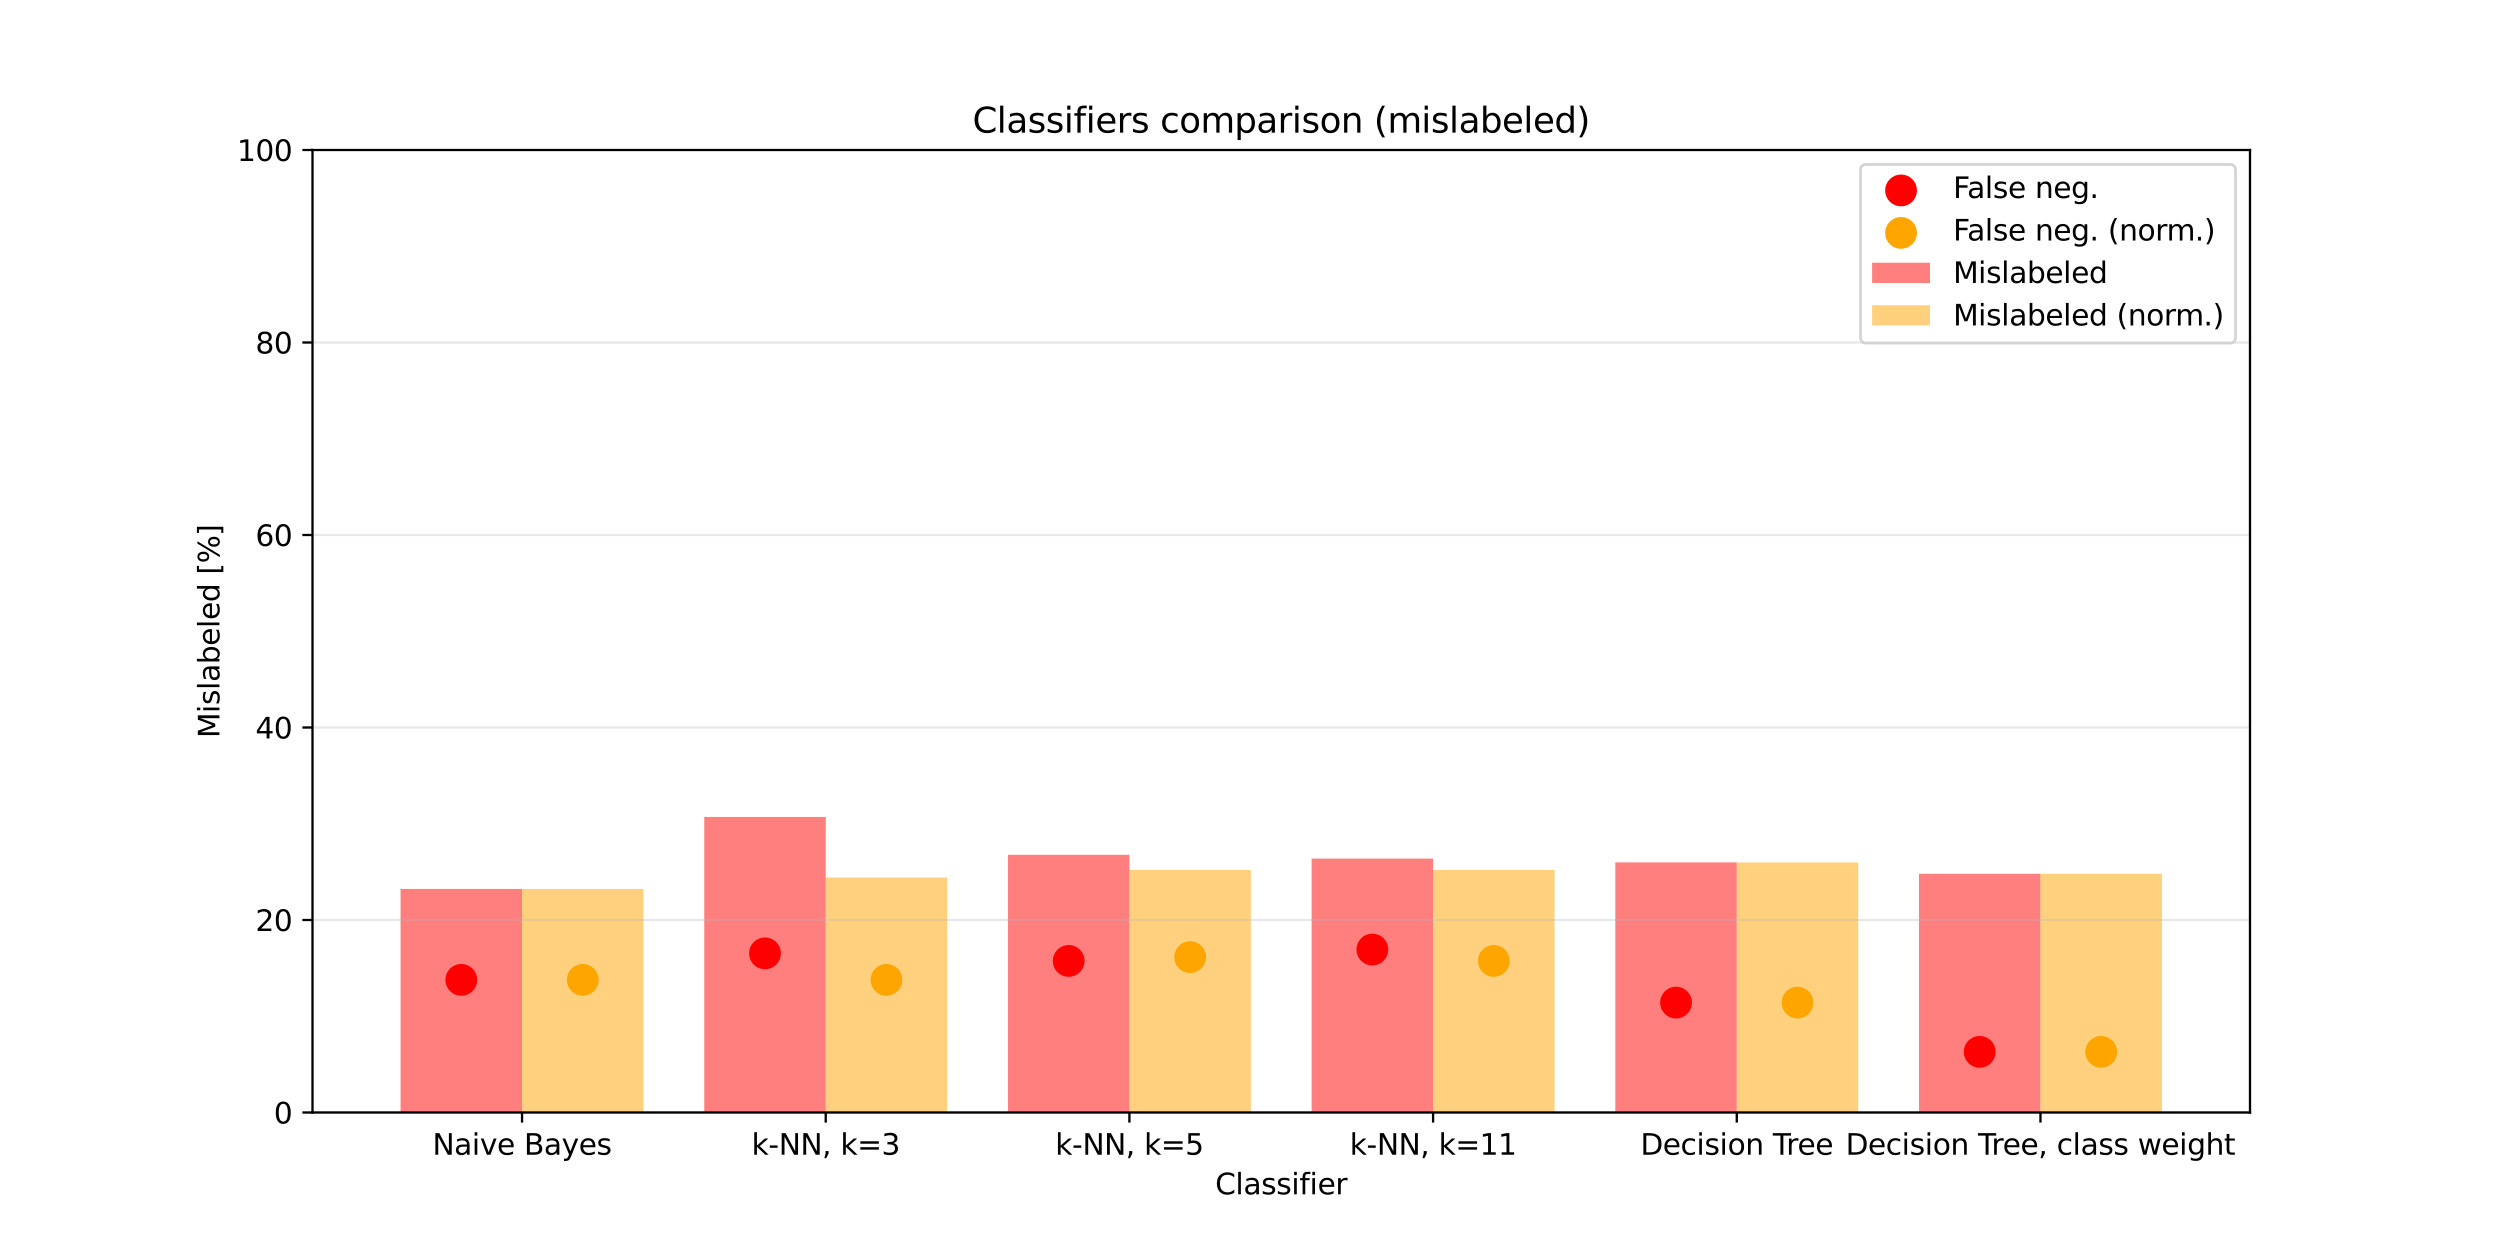 <?xml version="1.0" encoding="utf-8" standalone="no"?>
<!DOCTYPE svg PUBLIC "-//W3C//DTD SVG 1.1//EN"
  "http://www.w3.org/Graphics/SVG/1.1/DTD/svg11.dtd">
<svg xmlns:xlink="http://www.w3.org/1999/xlink" width="864pt" height="432pt" viewBox="0 0 864 432" xmlns="http://www.w3.org/2000/svg" version="1.1">
 <defs>
  <style type="text/css">*{stroke-linejoin: round; stroke-linecap: butt}</style>
 </defs>
 <g id="figure_1">
  <g id="patch_1">
   <path d="M 0 432 
L 864 432 
L 864 0 
L 0 0 
z
" style="fill: #ffffff"/>
  </g>
  <g id="axes_1">
   <g id="patch_2">
    <path d="M 108 384.48 
L 777.6 384.48 
L 777.6 51.84 
L 108 51.84 
z
" style="fill: #ffffff"/>
   </g>
   <g id="patch_3">
    <path d="M 138.436 384.48 
L 180.418 384.48 
L 180.418 307.213 
L 138.436 307.213 
z
" clip-path="url(#p13a2ad0905)" style="fill: #ff0000; opacity: 0.5"/>
   </g>
   <g id="patch_4">
    <path d="M 243.389 384.48 
L 285.371 384.48 
L 285.371 282.331 
L 243.389 282.331 
z
" clip-path="url(#p13a2ad0905)" style="fill: #ff0000; opacity: 0.5"/>
   </g>
   <g id="patch_5">
    <path d="M 348.342 384.48 
L 390.324 384.48 
L 390.324 295.427 
L 348.342 295.427 
z
" clip-path="url(#p13a2ad0905)" style="fill: #ff0000; opacity: 0.5"/>
   </g>
   <g id="patch_6">
    <path d="M 453.295 384.48 
L 495.276 384.48 
L 495.276 296.736 
L 453.295 296.736 
z
" clip-path="url(#p13a2ad0905)" style="fill: #ff0000; opacity: 0.5"/>
   </g>
   <g id="patch_7">
    <path d="M 558.248 384.48 
L 600.229 384.48 
L 600.229 298.046 
L 558.248 298.046 
z
" clip-path="url(#p13a2ad0905)" style="fill: #ff0000; opacity: 0.5"/>
   </g>
   <g id="patch_8">
    <path d="M 663.201 384.48 
L 705.182 384.48 
L 705.182 301.975 
L 663.201 301.975 
z
" clip-path="url(#p13a2ad0905)" style="fill: #ff0000; opacity: 0.5"/>
   </g>
   <g id="patch_9">
    <path d="M 180.418 384.48 
L 222.399 384.48 
L 222.399 307.213 
L 180.418 307.213 
z
" clip-path="url(#p13a2ad0905)" style="fill: #ffa500; opacity: 0.5"/>
   </g>
   <g id="patch_10">
    <path d="M 285.371 384.48 
L 327.352 384.48 
L 327.352 303.284 
L 285.371 303.284 
z
" clip-path="url(#p13a2ad0905)" style="fill: #ffa500; opacity: 0.5"/>
   </g>
   <g id="patch_11">
    <path d="M 390.324 384.48 
L 432.305 384.48 
L 432.305 300.665 
L 390.324 300.665 
z
" clip-path="url(#p13a2ad0905)" style="fill: #ffa500; opacity: 0.5"/>
   </g>
   <g id="patch_12">
    <path d="M 495.276 384.48 
L 537.258 384.48 
L 537.258 300.665 
L 495.276 300.665 
z
" clip-path="url(#p13a2ad0905)" style="fill: #ffa500; opacity: 0.5"/>
   </g>
   <g id="patch_13">
    <path d="M 600.229 384.48 
L 642.211 384.48 
L 642.211 298.046 
L 600.229 298.046 
z
" clip-path="url(#p13a2ad0905)" style="fill: #ffa500; opacity: 0.5"/>
   </g>
   <g id="patch_14">
    <path d="M 705.182 384.48 
L 747.164 384.48 
L 747.164 301.975 
L 705.182 301.975 
z
" clip-path="url(#p13a2ad0905)" style="fill: #ffa500; opacity: 0.5"/>
   </g>
   <g id="PathCollection_1">
    <path d="M 159.427 343.644 
C 160.753 343.644 162.025 343.117 162.962 342.179 
C 163.9 341.242 164.427 339.97 164.427 338.644 
C 164.427 337.318 163.9 336.046 162.962 335.108 
C 162.025 334.171 160.753 333.644 159.427 333.644 
C 158.101 333.644 156.829 334.171 155.891 335.108 
C 154.954 336.046 154.427 337.318 154.427 338.644 
C 154.427 339.97 154.954 341.242 155.891 342.179 
C 156.829 343.117 158.101 343.644 159.427 343.644 
z
" clip-path="url(#p13a2ad0905)" style="fill: #ff0000; stroke: #ff0000"/>
    <path d="M 264.38 334.477 
C 265.706 334.477 266.978 333.95 267.915 333.012 
C 268.853 332.074 269.38 330.803 269.38 329.477 
C 269.38 328.151 268.853 326.879 267.915 325.941 
C 266.978 325.003 265.706 324.477 264.38 324.477 
C 263.054 324.477 261.782 325.003 260.844 325.941 
C 259.907 326.879 259.38 328.151 259.38 329.477 
C 259.38 330.803 259.907 332.074 260.844 333.012 
C 261.782 333.95 263.054 334.477 264.38 334.477 
z
" clip-path="url(#p13a2ad0905)" style="fill: #ff0000; stroke: #ff0000"/>
    <path d="M 369.333 337.096 
C 370.659 337.096 371.931 336.569 372.868 335.631 
C 373.806 334.694 374.333 333.422 374.333 332.096 
C 374.333 330.77 373.806 329.498 372.868 328.56 
C 371.931 327.623 370.659 327.096 369.333 327.096 
C 368.007 327.096 366.735 327.623 365.797 328.56 
C 364.86 329.498 364.333 330.77 364.333 332.096 
C 364.333 333.422 364.86 334.694 365.797 335.631 
C 366.735 336.569 368.007 337.096 369.333 337.096 
z
" clip-path="url(#p13a2ad0905)" style="fill: #ff0000; stroke: #ff0000"/>
    <path d="M 474.286 333.167 
C 475.612 333.167 476.884 332.64 477.821 331.702 
C 478.759 330.765 479.286 329.493 479.286 328.167 
C 479.286 326.841 478.759 325.569 477.821 324.631 
C 476.884 323.694 475.612 323.167 474.286 323.167 
C 472.96 323.167 471.688 323.694 470.75 324.631 
C 469.813 325.569 469.286 326.841 469.286 328.167 
C 469.286 329.493 469.813 330.765 470.75 331.702 
C 471.688 332.64 472.96 333.167 474.286 333.167 
z
" clip-path="url(#p13a2ad0905)" style="fill: #ff0000; stroke: #ff0000"/>
    <path d="M 579.239 351.501 
C 580.565 351.501 581.837 350.975 582.774 350.037 
C 583.712 349.099 584.239 347.827 584.239 346.501 
C 584.239 345.175 583.712 343.904 582.774 342.966 
C 581.837 342.028 580.565 341.501 579.239 341.501 
C 577.913 341.501 576.641 342.028 575.703 342.966 
C 574.766 343.904 574.239 345.175 574.239 346.501 
C 574.239 347.827 574.766 349.099 575.703 350.037 
C 576.641 350.975 577.913 351.501 579.239 351.501 
z
" clip-path="url(#p13a2ad0905)" style="fill: #ff0000; stroke: #ff0000"/>
    <path d="M 684.192 368.526 
C 685.518 368.526 686.79 367.999 687.727 367.062 
C 688.665 366.124 689.192 364.852 689.192 363.526 
C 689.192 362.2 688.665 360.928 687.727 359.991 
C 686.79 359.053 685.518 358.526 684.192 358.526 
C 682.866 358.526 681.594 359.053 680.656 359.991 
C 679.719 360.928 679.192 362.2 679.192 363.526 
C 679.192 364.852 679.719 366.124 680.656 367.062 
C 681.594 367.999 682.866 368.526 684.192 368.526 
z
" clip-path="url(#p13a2ad0905)" style="fill: #ff0000; stroke: #ff0000"/>
   </g>
   <g id="PathCollection_2">
    <path d="M 201.408 343.644 
C 202.734 343.644 204.006 343.117 204.944 342.179 
C 205.881 341.242 206.408 339.97 206.408 338.644 
C 206.408 337.318 205.881 336.046 204.944 335.108 
C 204.006 334.171 202.734 333.644 201.408 333.644 
C 200.082 333.644 198.81 334.171 197.873 335.108 
C 196.935 336.046 196.408 337.318 196.408 338.644 
C 196.408 339.97 196.935 341.242 197.873 342.179 
C 198.81 343.117 200.082 343.644 201.408 343.644 
z
" clip-path="url(#p13a2ad0905)" style="fill: #ffa500; stroke: #ffa500"/>
    <path d="M 306.361 343.644 
C 307.687 343.644 308.959 343.117 309.897 342.179 
C 310.834 341.242 311.361 339.97 311.361 338.644 
C 311.361 337.318 310.834 336.046 309.897 335.108 
C 308.959 334.171 307.687 333.644 306.361 333.644 
C 305.035 333.644 303.763 334.171 302.826 335.108 
C 301.888 336.046 301.361 337.318 301.361 338.644 
C 301.361 339.97 301.888 341.242 302.826 342.179 
C 303.763 343.117 305.035 343.644 306.361 343.644 
z
" clip-path="url(#p13a2ad0905)" style="fill: #ffa500; stroke: #ffa500"/>
    <path d="M 411.314 335.786 
C 412.64 335.786 413.912 335.259 414.85 334.322 
C 415.787 333.384 416.314 332.112 416.314 330.786 
C 416.314 329.46 415.787 328.188 414.85 327.251 
C 413.912 326.313 412.64 325.786 411.314 325.786 
C 409.988 325.786 408.716 326.313 407.779 327.251 
C 406.841 328.188 406.314 329.46 406.314 330.786 
C 406.314 332.112 406.841 333.384 407.779 334.322 
C 408.716 335.259 409.988 335.786 411.314 335.786 
z
" clip-path="url(#p13a2ad0905)" style="fill: #ffa500; stroke: #ffa500"/>
    <path d="M 516.267 337.096 
C 517.593 337.096 518.865 336.569 519.803 335.631 
C 520.74 334.694 521.267 333.422 521.267 332.096 
C 521.267 330.77 520.74 329.498 519.803 328.56 
C 518.865 327.623 517.593 327.096 516.267 327.096 
C 514.941 327.096 513.669 327.623 512.732 328.56 
C 511.794 329.498 511.267 330.77 511.267 332.096 
C 511.267 333.422 511.794 334.694 512.732 335.631 
C 513.669 336.569 514.941 337.096 516.267 337.096 
z
" clip-path="url(#p13a2ad0905)" style="fill: #ffa500; stroke: #ffa500"/>
    <path d="M 621.22 351.501 
C 622.546 351.501 623.818 350.975 624.756 350.037 
C 625.693 349.099 626.22 347.827 626.22 346.501 
C 626.22 345.175 625.693 343.904 624.756 342.966 
C 623.818 342.028 622.546 341.501 621.22 341.501 
C 619.894 341.501 618.622 342.028 617.685 342.966 
C 616.747 343.904 616.22 345.175 616.22 346.501 
C 616.22 347.827 616.747 349.099 617.685 350.037 
C 618.622 350.975 619.894 351.501 621.22 351.501 
z
" clip-path="url(#p13a2ad0905)" style="fill: #ffa500; stroke: #ffa500"/>
    <path d="M 726.173 368.526 
C 727.499 368.526 728.771 367.999 729.709 367.062 
C 730.646 366.124 731.173 364.852 731.173 363.526 
C 731.173 362.2 730.646 360.928 729.709 359.991 
C 728.771 359.053 727.499 358.526 726.173 358.526 
C 724.847 358.526 723.575 359.053 722.638 359.991 
C 721.7 360.928 721.173 362.2 721.173 363.526 
C 721.173 364.852 721.7 366.124 722.638 367.062 
C 723.575 367.999 724.847 368.526 726.173 368.526 
z
" clip-path="url(#p13a2ad0905)" style="fill: #ffa500; stroke: #ffa500"/>
   </g>
   <g id="matplotlib.axis_1">
    <g id="xtick_1">
     <g id="line2d_1">
      <defs>
       <path id="m48ce002733" d="M 0 0 
L 0 3.5 
" style="stroke: #000000; stroke-width: 0.8"/>
      </defs>
      <g>
       <use xlink:href="#m48ce002733" x="180.418" y="384.48" style="stroke: #000000; stroke-width: 0.8"/>
      </g>
     </g>
     <g id="text_1">
      <!-- Naive Bayes -->
      <g transform="translate(149.464 399.078) scale(0.1 -0.1)">
       <defs>
        <path id="DejaVuSans-4e" d="M 628 4666 
L 1478 4666 
L 3547 763 
L 3547 4666 
L 4159 4666 
L 4159 0 
L 3309 0 
L 1241 3903 
L 1241 0 
L 628 0 
L 628 4666 
z
" transform="scale(0.016)"/>
        <path id="DejaVuSans-61" d="M 2194 1759 
Q 1497 1759 1228 1600 
Q 959 1441 959 1056 
Q 959 750 1161 570 
Q 1363 391 1709 391 
Q 2188 391 2477 730 
Q 2766 1069 2766 1631 
L 2766 1759 
L 2194 1759 
z
M 3341 1997 
L 3341 0 
L 2766 0 
L 2766 531 
Q 2569 213 2275 61 
Q 1981 -91 1556 -91 
Q 1019 -91 701 211 
Q 384 513 384 1019 
Q 384 1609 779 1909 
Q 1175 2209 1959 2209 
L 2766 2209 
L 2766 2266 
Q 2766 2663 2505 2880 
Q 2244 3097 1772 3097 
Q 1472 3097 1187 3025 
Q 903 2953 641 2809 
L 641 3341 
Q 956 3463 1253 3523 
Q 1550 3584 1831 3584 
Q 2591 3584 2966 3190 
Q 3341 2797 3341 1997 
z
" transform="scale(0.016)"/>
        <path id="DejaVuSans-69" d="M 603 3500 
L 1178 3500 
L 1178 0 
L 603 0 
L 603 3500 
z
M 603 4863 
L 1178 4863 
L 1178 4134 
L 603 4134 
L 603 4863 
z
" transform="scale(0.016)"/>
        <path id="DejaVuSans-76" d="M 191 3500 
L 800 3500 
L 1894 563 
L 2988 3500 
L 3597 3500 
L 2284 0 
L 1503 0 
L 191 3500 
z
" transform="scale(0.016)"/>
        <path id="DejaVuSans-65" d="M 3597 1894 
L 3597 1613 
L 953 1613 
Q 991 1019 1311 708 
Q 1631 397 2203 397 
Q 2534 397 2845 478 
Q 3156 559 3463 722 
L 3463 178 
Q 3153 47 2828 -22 
Q 2503 -91 2169 -91 
Q 1331 -91 842 396 
Q 353 884 353 1716 
Q 353 2575 817 3079 
Q 1281 3584 2069 3584 
Q 2775 3584 3186 3129 
Q 3597 2675 3597 1894 
z
M 3022 2063 
Q 3016 2534 2758 2815 
Q 2500 3097 2075 3097 
Q 1594 3097 1305 2825 
Q 1016 2553 972 2059 
L 3022 2063 
z
" transform="scale(0.016)"/>
        <path id="DejaVuSans-20" transform="scale(0.016)"/>
        <path id="DejaVuSans-42" d="M 1259 2228 
L 1259 519 
L 2272 519 
Q 2781 519 3026 730 
Q 3272 941 3272 1375 
Q 3272 1813 3026 2020 
Q 2781 2228 2272 2228 
L 1259 2228 
z
M 1259 4147 
L 1259 2741 
L 2194 2741 
Q 2656 2741 2882 2914 
Q 3109 3088 3109 3444 
Q 3109 3797 2882 3972 
Q 2656 4147 2194 4147 
L 1259 4147 
z
M 628 4666 
L 2241 4666 
Q 2963 4666 3353 4366 
Q 3744 4066 3744 3513 
Q 3744 3084 3544 2831 
Q 3344 2578 2956 2516 
Q 3422 2416 3680 2098 
Q 3938 1781 3938 1306 
Q 3938 681 3513 340 
Q 3088 0 2303 0 
L 628 0 
L 628 4666 
z
" transform="scale(0.016)"/>
        <path id="DejaVuSans-79" d="M 2059 -325 
Q 1816 -950 1584 -1140 
Q 1353 -1331 966 -1331 
L 506 -1331 
L 506 -850 
L 844 -850 
Q 1081 -850 1212 -737 
Q 1344 -625 1503 -206 
L 1606 56 
L 191 3500 
L 800 3500 
L 1894 763 
L 2988 3500 
L 3597 3500 
L 2059 -325 
z
" transform="scale(0.016)"/>
        <path id="DejaVuSans-73" d="M 2834 3397 
L 2834 2853 
Q 2591 2978 2328 3040 
Q 2066 3103 1784 3103 
Q 1356 3103 1142 2972 
Q 928 2841 928 2578 
Q 928 2378 1081 2264 
Q 1234 2150 1697 2047 
L 1894 2003 
Q 2506 1872 2764 1633 
Q 3022 1394 3022 966 
Q 3022 478 2636 193 
Q 2250 -91 1575 -91 
Q 1294 -91 989 -36 
Q 684 19 347 128 
L 347 722 
Q 666 556 975 473 
Q 1284 391 1588 391 
Q 1994 391 2212 530 
Q 2431 669 2431 922 
Q 2431 1156 2273 1281 
Q 2116 1406 1581 1522 
L 1381 1569 
Q 847 1681 609 1914 
Q 372 2147 372 2553 
Q 372 3047 722 3315 
Q 1072 3584 1716 3584 
Q 2034 3584 2315 3537 
Q 2597 3491 2834 3397 
z
" transform="scale(0.016)"/>
       </defs>
       <use xlink:href="#DejaVuSans-4e"/>
       <use xlink:href="#DejaVuSans-61" x="74.805"/>
       <use xlink:href="#DejaVuSans-69" x="136.084"/>
       <use xlink:href="#DejaVuSans-76" x="163.867"/>
       <use xlink:href="#DejaVuSans-65" x="223.047"/>
       <use xlink:href="#DejaVuSans-20" x="284.57"/>
       <use xlink:href="#DejaVuSans-42" x="316.357"/>
       <use xlink:href="#DejaVuSans-61" x="384.961"/>
       <use xlink:href="#DejaVuSans-79" x="446.24"/>
       <use xlink:href="#DejaVuSans-65" x="505.42"/>
       <use xlink:href="#DejaVuSans-73" x="566.943"/>
      </g>
     </g>
    </g>
    <g id="xtick_2">
     <g id="line2d_2">
      <g>
       <use xlink:href="#m48ce002733" x="285.371" y="384.48" style="stroke: #000000; stroke-width: 0.8"/>
      </g>
     </g>
     <g id="text_2">
      <!-- k-NN, k=3 -->
      <g transform="translate(259.746 399.078) scale(0.1 -0.1)">
       <defs>
        <path id="DejaVuSans-6b" d="M 581 4863 
L 1159 4863 
L 1159 1991 
L 2875 3500 
L 3609 3500 
L 1753 1863 
L 3688 0 
L 2938 0 
L 1159 1709 
L 1159 0 
L 581 0 
L 581 4863 
z
" transform="scale(0.016)"/>
        <path id="DejaVuSans-2d" d="M 313 2009 
L 1997 2009 
L 1997 1497 
L 313 1497 
L 313 2009 
z
" transform="scale(0.016)"/>
        <path id="DejaVuSans-2c" d="M 750 794 
L 1409 794 
L 1409 256 
L 897 -744 
L 494 -744 
L 750 256 
L 750 794 
z
" transform="scale(0.016)"/>
        <path id="DejaVuSans-3d" d="M 678 2906 
L 4684 2906 
L 4684 2381 
L 678 2381 
L 678 2906 
z
M 678 1631 
L 4684 1631 
L 4684 1100 
L 678 1100 
L 678 1631 
z
" transform="scale(0.016)"/>
        <path id="DejaVuSans-33" d="M 2597 2516 
Q 3050 2419 3304 2112 
Q 3559 1806 3559 1356 
Q 3559 666 3084 287 
Q 2609 -91 1734 -91 
Q 1441 -91 1130 -33 
Q 819 25 488 141 
L 488 750 
Q 750 597 1062 519 
Q 1375 441 1716 441 
Q 2309 441 2620 675 
Q 2931 909 2931 1356 
Q 2931 1769 2642 2001 
Q 2353 2234 1838 2234 
L 1294 2234 
L 1294 2753 
L 1863 2753 
Q 2328 2753 2575 2939 
Q 2822 3125 2822 3475 
Q 2822 3834 2567 4026 
Q 2313 4219 1838 4219 
Q 1578 4219 1281 4162 
Q 984 4106 628 3988 
L 628 4550 
Q 988 4650 1302 4700 
Q 1616 4750 1894 4750 
Q 2613 4750 3031 4423 
Q 3450 4097 3450 3541 
Q 3450 3153 3228 2886 
Q 3006 2619 2597 2516 
z
" transform="scale(0.016)"/>
       </defs>
       <use xlink:href="#DejaVuSans-6b"/>
       <use xlink:href="#DejaVuSans-2d" x="57.91"/>
       <use xlink:href="#DejaVuSans-4e" x="93.994"/>
       <use xlink:href="#DejaVuSans-4e" x="168.799"/>
       <use xlink:href="#DejaVuSans-2c" x="243.604"/>
       <use xlink:href="#DejaVuSans-20" x="275.391"/>
       <use xlink:href="#DejaVuSans-6b" x="307.178"/>
       <use xlink:href="#DejaVuSans-3d" x="365.088"/>
       <use xlink:href="#DejaVuSans-33" x="448.877"/>
      </g>
     </g>
    </g>
    <g id="xtick_3">
     <g id="line2d_3">
      <g>
       <use xlink:href="#m48ce002733" x="390.324" y="384.48" style="stroke: #000000; stroke-width: 0.8"/>
      </g>
     </g>
     <g id="text_3">
      <!-- k-NN, k=5 -->
      <g transform="translate(364.699 399.078) scale(0.1 -0.1)">
       <defs>
        <path id="DejaVuSans-35" d="M 691 4666 
L 3169 4666 
L 3169 4134 
L 1269 4134 
L 1269 2991 
Q 1406 3038 1543 3061 
Q 1681 3084 1819 3084 
Q 2600 3084 3056 2656 
Q 3513 2228 3513 1497 
Q 3513 744 3044 326 
Q 2575 -91 1722 -91 
Q 1428 -91 1123 -41 
Q 819 9 494 109 
L 494 744 
Q 775 591 1075 516 
Q 1375 441 1709 441 
Q 2250 441 2565 725 
Q 2881 1009 2881 1497 
Q 2881 1984 2565 2268 
Q 2250 2553 1709 2553 
Q 1456 2553 1204 2497 
Q 953 2441 691 2322 
L 691 4666 
z
" transform="scale(0.016)"/>
       </defs>
       <use xlink:href="#DejaVuSans-6b"/>
       <use xlink:href="#DejaVuSans-2d" x="57.91"/>
       <use xlink:href="#DejaVuSans-4e" x="93.994"/>
       <use xlink:href="#DejaVuSans-4e" x="168.799"/>
       <use xlink:href="#DejaVuSans-2c" x="243.604"/>
       <use xlink:href="#DejaVuSans-20" x="275.391"/>
       <use xlink:href="#DejaVuSans-6b" x="307.178"/>
       <use xlink:href="#DejaVuSans-3d" x="365.088"/>
       <use xlink:href="#DejaVuSans-35" x="448.877"/>
      </g>
     </g>
    </g>
    <g id="xtick_4">
     <g id="line2d_4">
      <g>
       <use xlink:href="#m48ce002733" x="495.276" y="384.48" style="stroke: #000000; stroke-width: 0.8"/>
      </g>
     </g>
     <g id="text_4">
      <!-- k-NN, k=11 -->
      <g transform="translate(466.47 399.078) scale(0.1 -0.1)">
       <defs>
        <path id="DejaVuSans-31" d="M 794 531 
L 1825 531 
L 1825 4091 
L 703 3866 
L 703 4441 
L 1819 4666 
L 2450 4666 
L 2450 531 
L 3481 531 
L 3481 0 
L 794 0 
L 794 531 
z
" transform="scale(0.016)"/>
       </defs>
       <use xlink:href="#DejaVuSans-6b"/>
       <use xlink:href="#DejaVuSans-2d" x="57.91"/>
       <use xlink:href="#DejaVuSans-4e" x="93.994"/>
       <use xlink:href="#DejaVuSans-4e" x="168.799"/>
       <use xlink:href="#DejaVuSans-2c" x="243.604"/>
       <use xlink:href="#DejaVuSans-20" x="275.391"/>
       <use xlink:href="#DejaVuSans-6b" x="307.178"/>
       <use xlink:href="#DejaVuSans-3d" x="365.088"/>
       <use xlink:href="#DejaVuSans-31" x="448.877"/>
       <use xlink:href="#DejaVuSans-31" x="512.5"/>
      </g>
     </g>
    </g>
    <g id="xtick_5">
     <g id="line2d_5">
      <g>
       <use xlink:href="#m48ce002733" x="600.229" y="384.48" style="stroke: #000000; stroke-width: 0.8"/>
      </g>
     </g>
     <g id="text_5">
      <!-- Decision Tree -->
      <g transform="translate(566.941 399.078) scale(0.1 -0.1)">
       <defs>
        <path id="DejaVuSans-44" d="M 1259 4147 
L 1259 519 
L 2022 519 
Q 2988 519 3436 956 
Q 3884 1394 3884 2338 
Q 3884 3275 3436 3711 
Q 2988 4147 2022 4147 
L 1259 4147 
z
M 628 4666 
L 1925 4666 
Q 3281 4666 3915 4102 
Q 4550 3538 4550 2338 
Q 4550 1131 3912 565 
Q 3275 0 1925 0 
L 628 0 
L 628 4666 
z
" transform="scale(0.016)"/>
        <path id="DejaVuSans-63" d="M 3122 3366 
L 3122 2828 
Q 2878 2963 2633 3030 
Q 2388 3097 2138 3097 
Q 1578 3097 1268 2742 
Q 959 2388 959 1747 
Q 959 1106 1268 751 
Q 1578 397 2138 397 
Q 2388 397 2633 464 
Q 2878 531 3122 666 
L 3122 134 
Q 2881 22 2623 -34 
Q 2366 -91 2075 -91 
Q 1284 -91 818 406 
Q 353 903 353 1747 
Q 353 2603 823 3093 
Q 1294 3584 2113 3584 
Q 2378 3584 2631 3529 
Q 2884 3475 3122 3366 
z
" transform="scale(0.016)"/>
        <path id="DejaVuSans-6f" d="M 1959 3097 
Q 1497 3097 1228 2736 
Q 959 2375 959 1747 
Q 959 1119 1226 758 
Q 1494 397 1959 397 
Q 2419 397 2687 759 
Q 2956 1122 2956 1747 
Q 2956 2369 2687 2733 
Q 2419 3097 1959 3097 
z
M 1959 3584 
Q 2709 3584 3137 3096 
Q 3566 2609 3566 1747 
Q 3566 888 3137 398 
Q 2709 -91 1959 -91 
Q 1206 -91 779 398 
Q 353 888 353 1747 
Q 353 2609 779 3096 
Q 1206 3584 1959 3584 
z
" transform="scale(0.016)"/>
        <path id="DejaVuSans-6e" d="M 3513 2113 
L 3513 0 
L 2938 0 
L 2938 2094 
Q 2938 2591 2744 2837 
Q 2550 3084 2163 3084 
Q 1697 3084 1428 2787 
Q 1159 2491 1159 1978 
L 1159 0 
L 581 0 
L 581 3500 
L 1159 3500 
L 1159 2956 
Q 1366 3272 1645 3428 
Q 1925 3584 2291 3584 
Q 2894 3584 3203 3211 
Q 3513 2838 3513 2113 
z
" transform="scale(0.016)"/>
        <path id="DejaVuSans-54" d="M -19 4666 
L 3928 4666 
L 3928 4134 
L 2272 4134 
L 2272 0 
L 1638 0 
L 1638 4134 
L -19 4134 
L -19 4666 
z
" transform="scale(0.016)"/>
        <path id="DejaVuSans-72" d="M 2631 2963 
Q 2534 3019 2420 3045 
Q 2306 3072 2169 3072 
Q 1681 3072 1420 2755 
Q 1159 2438 1159 1844 
L 1159 0 
L 581 0 
L 581 3500 
L 1159 3500 
L 1159 2956 
Q 1341 3275 1631 3429 
Q 1922 3584 2338 3584 
Q 2397 3584 2469 3576 
Q 2541 3569 2628 3553 
L 2631 2963 
z
" transform="scale(0.016)"/>
       </defs>
       <use xlink:href="#DejaVuSans-44"/>
       <use xlink:href="#DejaVuSans-65" x="77.002"/>
       <use xlink:href="#DejaVuSans-63" x="138.525"/>
       <use xlink:href="#DejaVuSans-69" x="193.506"/>
       <use xlink:href="#DejaVuSans-73" x="221.289"/>
       <use xlink:href="#DejaVuSans-69" x="273.389"/>
       <use xlink:href="#DejaVuSans-6f" x="301.172"/>
       <use xlink:href="#DejaVuSans-6e" x="362.354"/>
       <use xlink:href="#DejaVuSans-20" x="425.732"/>
       <use xlink:href="#DejaVuSans-54" x="457.52"/>
       <use xlink:href="#DejaVuSans-72" x="503.854"/>
       <use xlink:href="#DejaVuSans-65" x="542.717"/>
       <use xlink:href="#DejaVuSans-65" x="604.24"/>
      </g>
     </g>
    </g>
    <g id="xtick_6">
     <g id="line2d_6">
      <g>
       <use xlink:href="#m48ce002733" x="705.182" y="384.48" style="stroke: #000000; stroke-width: 0.8"/>
      </g>
     </g>
     <g id="text_6">
      <!-- Decision Tree, class weight -->
      <g transform="translate(637.857 399.078) scale(0.1 -0.1)">
       <defs>
        <path id="DejaVuSans-6c" d="M 603 4863 
L 1178 4863 
L 1178 0 
L 603 0 
L 603 4863 
z
" transform="scale(0.016)"/>
        <path id="DejaVuSans-77" d="M 269 3500 
L 844 3500 
L 1563 769 
L 2278 3500 
L 2956 3500 
L 3675 769 
L 4391 3500 
L 4966 3500 
L 4050 0 
L 3372 0 
L 2619 2869 
L 1863 0 
L 1184 0 
L 269 3500 
z
" transform="scale(0.016)"/>
        <path id="DejaVuSans-67" d="M 2906 1791 
Q 2906 2416 2648 2759 
Q 2391 3103 1925 3103 
Q 1463 3103 1205 2759 
Q 947 2416 947 1791 
Q 947 1169 1205 825 
Q 1463 481 1925 481 
Q 2391 481 2648 825 
Q 2906 1169 2906 1791 
z
M 3481 434 
Q 3481 -459 3084 -895 
Q 2688 -1331 1869 -1331 
Q 1566 -1331 1297 -1286 
Q 1028 -1241 775 -1147 
L 775 -588 
Q 1028 -725 1275 -790 
Q 1522 -856 1778 -856 
Q 2344 -856 2625 -561 
Q 2906 -266 2906 331 
L 2906 616 
Q 2728 306 2450 153 
Q 2172 0 1784 0 
Q 1141 0 747 490 
Q 353 981 353 1791 
Q 353 2603 747 3093 
Q 1141 3584 1784 3584 
Q 2172 3584 2450 3431 
Q 2728 3278 2906 2969 
L 2906 3500 
L 3481 3500 
L 3481 434 
z
" transform="scale(0.016)"/>
        <path id="DejaVuSans-68" d="M 3513 2113 
L 3513 0 
L 2938 0 
L 2938 2094 
Q 2938 2591 2744 2837 
Q 2550 3084 2163 3084 
Q 1697 3084 1428 2787 
Q 1159 2491 1159 1978 
L 1159 0 
L 581 0 
L 581 4863 
L 1159 4863 
L 1159 2956 
Q 1366 3272 1645 3428 
Q 1925 3584 2291 3584 
Q 2894 3584 3203 3211 
Q 3513 2838 3513 2113 
z
" transform="scale(0.016)"/>
        <path id="DejaVuSans-74" d="M 1172 4494 
L 1172 3500 
L 2356 3500 
L 2356 3053 
L 1172 3053 
L 1172 1153 
Q 1172 725 1289 603 
Q 1406 481 1766 481 
L 2356 481 
L 2356 0 
L 1766 0 
Q 1100 0 847 248 
Q 594 497 594 1153 
L 594 3053 
L 172 3053 
L 172 3500 
L 594 3500 
L 594 4494 
L 1172 4494 
z
" transform="scale(0.016)"/>
       </defs>
       <use xlink:href="#DejaVuSans-44"/>
       <use xlink:href="#DejaVuSans-65" x="77.002"/>
       <use xlink:href="#DejaVuSans-63" x="138.525"/>
       <use xlink:href="#DejaVuSans-69" x="193.506"/>
       <use xlink:href="#DejaVuSans-73" x="221.289"/>
       <use xlink:href="#DejaVuSans-69" x="273.389"/>
       <use xlink:href="#DejaVuSans-6f" x="301.172"/>
       <use xlink:href="#DejaVuSans-6e" x="362.354"/>
       <use xlink:href="#DejaVuSans-20" x="425.732"/>
       <use xlink:href="#DejaVuSans-54" x="457.52"/>
       <use xlink:href="#DejaVuSans-72" x="503.854"/>
       <use xlink:href="#DejaVuSans-65" x="542.717"/>
       <use xlink:href="#DejaVuSans-65" x="604.24"/>
       <use xlink:href="#DejaVuSans-2c" x="665.764"/>
       <use xlink:href="#DejaVuSans-20" x="697.551"/>
       <use xlink:href="#DejaVuSans-63" x="729.338"/>
       <use xlink:href="#DejaVuSans-6c" x="784.318"/>
       <use xlink:href="#DejaVuSans-61" x="812.102"/>
       <use xlink:href="#DejaVuSans-73" x="873.381"/>
       <use xlink:href="#DejaVuSans-73" x="925.48"/>
       <use xlink:href="#DejaVuSans-20" x="977.58"/>
       <use xlink:href="#DejaVuSans-77" x="1009.367"/>
       <use xlink:href="#DejaVuSans-65" x="1091.154"/>
       <use xlink:href="#DejaVuSans-69" x="1152.678"/>
       <use xlink:href="#DejaVuSans-67" x="1180.461"/>
       <use xlink:href="#DejaVuSans-68" x="1243.938"/>
       <use xlink:href="#DejaVuSans-74" x="1307.316"/>
      </g>
     </g>
    </g>
    <g id="text_7">
     <!-- Classifier -->
     <g transform="translate(419.976 412.757) scale(0.1 -0.1)">
      <defs>
       <path id="DejaVuSans-43" d="M 4122 4306 
L 4122 3641 
Q 3803 3938 3442 4084 
Q 3081 4231 2675 4231 
Q 1875 4231 1450 3742 
Q 1025 3253 1025 2328 
Q 1025 1406 1450 917 
Q 1875 428 2675 428 
Q 3081 428 3442 575 
Q 3803 722 4122 1019 
L 4122 359 
Q 3791 134 3420 21 
Q 3050 -91 2638 -91 
Q 1578 -91 968 557 
Q 359 1206 359 2328 
Q 359 3453 968 4101 
Q 1578 4750 2638 4750 
Q 3056 4750 3426 4639 
Q 3797 4528 4122 4306 
z
" transform="scale(0.016)"/>
       <path id="DejaVuSans-66" d="M 2375 4863 
L 2375 4384 
L 1825 4384 
Q 1516 4384 1395 4259 
Q 1275 4134 1275 3809 
L 1275 3500 
L 2222 3500 
L 2222 3053 
L 1275 3053 
L 1275 0 
L 697 0 
L 697 3053 
L 147 3053 
L 147 3500 
L 697 3500 
L 697 3744 
Q 697 4328 969 4595 
Q 1241 4863 1831 4863 
L 2375 4863 
z
" transform="scale(0.016)"/>
      </defs>
      <use xlink:href="#DejaVuSans-43"/>
      <use xlink:href="#DejaVuSans-6c" x="69.824"/>
      <use xlink:href="#DejaVuSans-61" x="97.607"/>
      <use xlink:href="#DejaVuSans-73" x="158.887"/>
      <use xlink:href="#DejaVuSans-73" x="210.986"/>
      <use xlink:href="#DejaVuSans-69" x="263.086"/>
      <use xlink:href="#DejaVuSans-66" x="290.869"/>
      <use xlink:href="#DejaVuSans-69" x="326.074"/>
      <use xlink:href="#DejaVuSans-65" x="353.857"/>
      <use xlink:href="#DejaVuSans-72" x="415.381"/>
     </g>
    </g>
   </g>
   <g id="matplotlib.axis_2">
    <g id="ytick_1">
     <g id="line2d_7">
      <path d="M 108 384.48 
L 777.6 384.48 
" clip-path="url(#p13a2ad0905)" style="fill: none; stroke: #b0b0b0; stroke-opacity: 0.3; stroke-width: 0.8; stroke-linecap: square"/>
     </g>
     <g id="line2d_8">
      <defs>
       <path id="mb121ce80c2" d="M 0 0 
L -3.5 0 
" style="stroke: #000000; stroke-width: 0.8"/>
      </defs>
      <g>
       <use xlink:href="#mb121ce80c2" x="108" y="384.48" style="stroke: #000000; stroke-width: 0.8"/>
      </g>
     </g>
     <g id="text_8">
      <!-- 0 -->
      <g transform="translate(94.638 388.279) scale(0.1 -0.1)">
       <defs>
        <path id="DejaVuSans-30" d="M 2034 4250 
Q 1547 4250 1301 3770 
Q 1056 3291 1056 2328 
Q 1056 1369 1301 889 
Q 1547 409 2034 409 
Q 2525 409 2770 889 
Q 3016 1369 3016 2328 
Q 3016 3291 2770 3770 
Q 2525 4250 2034 4250 
z
M 2034 4750 
Q 2819 4750 3233 4129 
Q 3647 3509 3647 2328 
Q 3647 1150 3233 529 
Q 2819 -91 2034 -91 
Q 1250 -91 836 529 
Q 422 1150 422 2328 
Q 422 3509 836 4129 
Q 1250 4750 2034 4750 
z
" transform="scale(0.016)"/>
       </defs>
       <use xlink:href="#DejaVuSans-30"/>
      </g>
     </g>
    </g>
    <g id="ytick_2">
     <g id="line2d_9">
      <path d="M 108 317.952 
L 777.6 317.952 
" clip-path="url(#p13a2ad0905)" style="fill: none; stroke: #b0b0b0; stroke-opacity: 0.3; stroke-width: 0.8; stroke-linecap: square"/>
     </g>
     <g id="line2d_10">
      <g>
       <use xlink:href="#mb121ce80c2" x="108" y="317.952" style="stroke: #000000; stroke-width: 0.8"/>
      </g>
     </g>
     <g id="text_9">
      <!-- 20 -->
      <g transform="translate(88.275 321.751) scale(0.1 -0.1)">
       <defs>
        <path id="DejaVuSans-32" d="M 1228 531 
L 3431 531 
L 3431 0 
L 469 0 
L 469 531 
Q 828 903 1448 1529 
Q 2069 2156 2228 2338 
Q 2531 2678 2651 2914 
Q 2772 3150 2772 3378 
Q 2772 3750 2511 3984 
Q 2250 4219 1831 4219 
Q 1534 4219 1204 4116 
Q 875 4013 500 3803 
L 500 4441 
Q 881 4594 1212 4672 
Q 1544 4750 1819 4750 
Q 2544 4750 2975 4387 
Q 3406 4025 3406 3419 
Q 3406 3131 3298 2873 
Q 3191 2616 2906 2266 
Q 2828 2175 2409 1742 
Q 1991 1309 1228 531 
z
" transform="scale(0.016)"/>
       </defs>
       <use xlink:href="#DejaVuSans-32"/>
       <use xlink:href="#DejaVuSans-30" x="63.623"/>
      </g>
     </g>
    </g>
    <g id="ytick_3">
     <g id="line2d_11">
      <path d="M 108 251.424 
L 777.6 251.424 
" clip-path="url(#p13a2ad0905)" style="fill: none; stroke: #b0b0b0; stroke-opacity: 0.3; stroke-width: 0.8; stroke-linecap: square"/>
     </g>
     <g id="line2d_12">
      <g>
       <use xlink:href="#mb121ce80c2" x="108" y="251.424" style="stroke: #000000; stroke-width: 0.8"/>
      </g>
     </g>
     <g id="text_10">
      <!-- 40 -->
      <g transform="translate(88.275 255.223) scale(0.1 -0.1)">
       <defs>
        <path id="DejaVuSans-34" d="M 2419 4116 
L 825 1625 
L 2419 1625 
L 2419 4116 
z
M 2253 4666 
L 3047 4666 
L 3047 1625 
L 3713 1625 
L 3713 1100 
L 3047 1100 
L 3047 0 
L 2419 0 
L 2419 1100 
L 313 1100 
L 313 1709 
L 2253 4666 
z
" transform="scale(0.016)"/>
       </defs>
       <use xlink:href="#DejaVuSans-34"/>
       <use xlink:href="#DejaVuSans-30" x="63.623"/>
      </g>
     </g>
    </g>
    <g id="ytick_4">
     <g id="line2d_13">
      <path d="M 108 184.896 
L 777.6 184.896 
" clip-path="url(#p13a2ad0905)" style="fill: none; stroke: #b0b0b0; stroke-opacity: 0.3; stroke-width: 0.8; stroke-linecap: square"/>
     </g>
     <g id="line2d_14">
      <g>
       <use xlink:href="#mb121ce80c2" x="108" y="184.896" style="stroke: #000000; stroke-width: 0.8"/>
      </g>
     </g>
     <g id="text_11">
      <!-- 60 -->
      <g transform="translate(88.275 188.695) scale(0.1 -0.1)">
       <defs>
        <path id="DejaVuSans-36" d="M 2113 2584 
Q 1688 2584 1439 2293 
Q 1191 2003 1191 1497 
Q 1191 994 1439 701 
Q 1688 409 2113 409 
Q 2538 409 2786 701 
Q 3034 994 3034 1497 
Q 3034 2003 2786 2293 
Q 2538 2584 2113 2584 
z
M 3366 4563 
L 3366 3988 
Q 3128 4100 2886 4159 
Q 2644 4219 2406 4219 
Q 1781 4219 1451 3797 
Q 1122 3375 1075 2522 
Q 1259 2794 1537 2939 
Q 1816 3084 2150 3084 
Q 2853 3084 3261 2657 
Q 3669 2231 3669 1497 
Q 3669 778 3244 343 
Q 2819 -91 2113 -91 
Q 1303 -91 875 529 
Q 447 1150 447 2328 
Q 447 3434 972 4092 
Q 1497 4750 2381 4750 
Q 2619 4750 2861 4703 
Q 3103 4656 3366 4563 
z
" transform="scale(0.016)"/>
       </defs>
       <use xlink:href="#DejaVuSans-36"/>
       <use xlink:href="#DejaVuSans-30" x="63.623"/>
      </g>
     </g>
    </g>
    <g id="ytick_5">
     <g id="line2d_15">
      <path d="M 108 118.368 
L 777.6 118.368 
" clip-path="url(#p13a2ad0905)" style="fill: none; stroke: #b0b0b0; stroke-opacity: 0.3; stroke-width: 0.8; stroke-linecap: square"/>
     </g>
     <g id="line2d_16">
      <g>
       <use xlink:href="#mb121ce80c2" x="108" y="118.368" style="stroke: #000000; stroke-width: 0.8"/>
      </g>
     </g>
     <g id="text_12">
      <!-- 80 -->
      <g transform="translate(88.275 122.167) scale(0.1 -0.1)">
       <defs>
        <path id="DejaVuSans-38" d="M 2034 2216 
Q 1584 2216 1326 1975 
Q 1069 1734 1069 1313 
Q 1069 891 1326 650 
Q 1584 409 2034 409 
Q 2484 409 2743 651 
Q 3003 894 3003 1313 
Q 3003 1734 2745 1975 
Q 2488 2216 2034 2216 
z
M 1403 2484 
Q 997 2584 770 2862 
Q 544 3141 544 3541 
Q 544 4100 942 4425 
Q 1341 4750 2034 4750 
Q 2731 4750 3128 4425 
Q 3525 4100 3525 3541 
Q 3525 3141 3298 2862 
Q 3072 2584 2669 2484 
Q 3125 2378 3379 2068 
Q 3634 1759 3634 1313 
Q 3634 634 3220 271 
Q 2806 -91 2034 -91 
Q 1263 -91 848 271 
Q 434 634 434 1313 
Q 434 1759 690 2068 
Q 947 2378 1403 2484 
z
M 1172 3481 
Q 1172 3119 1398 2916 
Q 1625 2713 2034 2713 
Q 2441 2713 2670 2916 
Q 2900 3119 2900 3481 
Q 2900 3844 2670 4047 
Q 2441 4250 2034 4250 
Q 1625 4250 1398 4047 
Q 1172 3844 1172 3481 
z
" transform="scale(0.016)"/>
       </defs>
       <use xlink:href="#DejaVuSans-38"/>
       <use xlink:href="#DejaVuSans-30" x="63.623"/>
      </g>
     </g>
    </g>
    <g id="ytick_6">
     <g id="line2d_17">
      <path d="M 108 51.84 
L 777.6 51.84 
" clip-path="url(#p13a2ad0905)" style="fill: none; stroke: #b0b0b0; stroke-opacity: 0.3; stroke-width: 0.8; stroke-linecap: square"/>
     </g>
     <g id="line2d_18">
      <g>
       <use xlink:href="#mb121ce80c2" x="108" y="51.84" style="stroke: #000000; stroke-width: 0.8"/>
      </g>
     </g>
     <g id="text_13">
      <!-- 100 -->
      <g transform="translate(81.912 55.639) scale(0.1 -0.1)">
       <use xlink:href="#DejaVuSans-31"/>
       <use xlink:href="#DejaVuSans-30" x="63.623"/>
       <use xlink:href="#DejaVuSans-30" x="127.246"/>
      </g>
     </g>
    </g>
    <g id="text_14">
     <!-- Mislabeled [%] -->
     <g transform="translate(75.833 255.053) rotate(-90) scale(0.1 -0.1)">
      <defs>
       <path id="DejaVuSans-4d" d="M 628 4666 
L 1569 4666 
L 2759 1491 
L 3956 4666 
L 4897 4666 
L 4897 0 
L 4281 0 
L 4281 4097 
L 3078 897 
L 2444 897 
L 1241 4097 
L 1241 0 
L 628 0 
L 628 4666 
z
" transform="scale(0.016)"/>
       <path id="DejaVuSans-62" d="M 3116 1747 
Q 3116 2381 2855 2742 
Q 2594 3103 2138 3103 
Q 1681 3103 1420 2742 
Q 1159 2381 1159 1747 
Q 1159 1113 1420 752 
Q 1681 391 2138 391 
Q 2594 391 2855 752 
Q 3116 1113 3116 1747 
z
M 1159 2969 
Q 1341 3281 1617 3432 
Q 1894 3584 2278 3584 
Q 2916 3584 3314 3078 
Q 3713 2572 3713 1747 
Q 3713 922 3314 415 
Q 2916 -91 2278 -91 
Q 1894 -91 1617 61 
Q 1341 213 1159 525 
L 1159 0 
L 581 0 
L 581 4863 
L 1159 4863 
L 1159 2969 
z
" transform="scale(0.016)"/>
       <path id="DejaVuSans-64" d="M 2906 2969 
L 2906 4863 
L 3481 4863 
L 3481 0 
L 2906 0 
L 2906 525 
Q 2725 213 2448 61 
Q 2172 -91 1784 -91 
Q 1150 -91 751 415 
Q 353 922 353 1747 
Q 353 2572 751 3078 
Q 1150 3584 1784 3584 
Q 2172 3584 2448 3432 
Q 2725 3281 2906 2969 
z
M 947 1747 
Q 947 1113 1208 752 
Q 1469 391 1925 391 
Q 2381 391 2643 752 
Q 2906 1113 2906 1747 
Q 2906 2381 2643 2742 
Q 2381 3103 1925 3103 
Q 1469 3103 1208 2742 
Q 947 2381 947 1747 
z
" transform="scale(0.016)"/>
       <path id="DejaVuSans-5b" d="M 550 4863 
L 1875 4863 
L 1875 4416 
L 1125 4416 
L 1125 -397 
L 1875 -397 
L 1875 -844 
L 550 -844 
L 550 4863 
z
" transform="scale(0.016)"/>
       <path id="DejaVuSans-25" d="M 4653 2053 
Q 4381 2053 4226 1822 
Q 4072 1591 4072 1178 
Q 4072 772 4226 539 
Q 4381 306 4653 306 
Q 4919 306 5073 539 
Q 5228 772 5228 1178 
Q 5228 1588 5073 1820 
Q 4919 2053 4653 2053 
z
M 4653 2450 
Q 5147 2450 5437 2106 
Q 5728 1763 5728 1178 
Q 5728 594 5436 251 
Q 5144 -91 4653 -91 
Q 4153 -91 3862 251 
Q 3572 594 3572 1178 
Q 3572 1766 3864 2108 
Q 4156 2450 4653 2450 
z
M 1428 4353 
Q 1159 4353 1004 4120 
Q 850 3888 850 3481 
Q 850 3069 1003 2837 
Q 1156 2606 1428 2606 
Q 1700 2606 1854 2837 
Q 2009 3069 2009 3481 
Q 2009 3884 1853 4118 
Q 1697 4353 1428 4353 
z
M 4250 4750 
L 4750 4750 
L 1831 -91 
L 1331 -91 
L 4250 4750 
z
M 1428 4750 
Q 1922 4750 2215 4408 
Q 2509 4066 2509 3481 
Q 2509 2891 2217 2550 
Q 1925 2209 1428 2209 
Q 931 2209 642 2551 
Q 353 2894 353 3481 
Q 353 4063 643 4406 
Q 934 4750 1428 4750 
z
" transform="scale(0.016)"/>
       <path id="DejaVuSans-5d" d="M 1947 4863 
L 1947 -844 
L 622 -844 
L 622 -397 
L 1369 -397 
L 1369 4416 
L 622 4416 
L 622 4863 
L 1947 4863 
z
" transform="scale(0.016)"/>
      </defs>
      <use xlink:href="#DejaVuSans-4d"/>
      <use xlink:href="#DejaVuSans-69" x="86.279"/>
      <use xlink:href="#DejaVuSans-73" x="114.062"/>
      <use xlink:href="#DejaVuSans-6c" x="166.162"/>
      <use xlink:href="#DejaVuSans-61" x="193.945"/>
      <use xlink:href="#DejaVuSans-62" x="255.225"/>
      <use xlink:href="#DejaVuSans-65" x="318.701"/>
      <use xlink:href="#DejaVuSans-6c" x="380.225"/>
      <use xlink:href="#DejaVuSans-65" x="408.008"/>
      <use xlink:href="#DejaVuSans-64" x="469.531"/>
      <use xlink:href="#DejaVuSans-20" x="533.008"/>
      <use xlink:href="#DejaVuSans-5b" x="564.795"/>
      <use xlink:href="#DejaVuSans-25" x="603.809"/>
      <use xlink:href="#DejaVuSans-5d" x="698.828"/>
     </g>
    </g>
   </g>
   <g id="patch_15">
    <path d="M 108 384.48 
L 108 51.84 
" style="fill: none; stroke: #000000; stroke-width: 0.8; stroke-linejoin: miter; stroke-linecap: square"/>
   </g>
   <g id="patch_16">
    <path d="M 777.6 384.48 
L 777.6 51.84 
" style="fill: none; stroke: #000000; stroke-width: 0.8; stroke-linejoin: miter; stroke-linecap: square"/>
   </g>
   <g id="patch_17">
    <path d="M 108 384.48 
L 777.6 384.48 
" style="fill: none; stroke: #000000; stroke-width: 0.8; stroke-linejoin: miter; stroke-linecap: square"/>
   </g>
   <g id="patch_18">
    <path d="M 108 51.84 
L 777.6 51.84 
" style="fill: none; stroke: #000000; stroke-width: 0.8; stroke-linejoin: miter; stroke-linecap: square"/>
   </g>
   <g id="text_15">
    <!-- Classifiers comparison (mislabeled) -->
    <g transform="translate(336.107 45.84) scale(0.12 -0.12)">
     <defs>
      <path id="DejaVuSans-6d" d="M 3328 2828 
Q 3544 3216 3844 3400 
Q 4144 3584 4550 3584 
Q 5097 3584 5394 3201 
Q 5691 2819 5691 2113 
L 5691 0 
L 5113 0 
L 5113 2094 
Q 5113 2597 4934 2840 
Q 4756 3084 4391 3084 
Q 3944 3084 3684 2787 
Q 3425 2491 3425 1978 
L 3425 0 
L 2847 0 
L 2847 2094 
Q 2847 2600 2669 2842 
Q 2491 3084 2119 3084 
Q 1678 3084 1418 2786 
Q 1159 2488 1159 1978 
L 1159 0 
L 581 0 
L 581 3500 
L 1159 3500 
L 1159 2956 
Q 1356 3278 1631 3431 
Q 1906 3584 2284 3584 
Q 2666 3584 2933 3390 
Q 3200 3197 3328 2828 
z
" transform="scale(0.016)"/>
      <path id="DejaVuSans-70" d="M 1159 525 
L 1159 -1331 
L 581 -1331 
L 581 3500 
L 1159 3500 
L 1159 2969 
Q 1341 3281 1617 3432 
Q 1894 3584 2278 3584 
Q 2916 3584 3314 3078 
Q 3713 2572 3713 1747 
Q 3713 922 3314 415 
Q 2916 -91 2278 -91 
Q 1894 -91 1617 61 
Q 1341 213 1159 525 
z
M 3116 1747 
Q 3116 2381 2855 2742 
Q 2594 3103 2138 3103 
Q 1681 3103 1420 2742 
Q 1159 2381 1159 1747 
Q 1159 1113 1420 752 
Q 1681 391 2138 391 
Q 2594 391 2855 752 
Q 3116 1113 3116 1747 
z
" transform="scale(0.016)"/>
      <path id="DejaVuSans-28" d="M 1984 4856 
Q 1566 4138 1362 3434 
Q 1159 2731 1159 2009 
Q 1159 1288 1364 580 
Q 1569 -128 1984 -844 
L 1484 -844 
Q 1016 -109 783 600 
Q 550 1309 550 2009 
Q 550 2706 781 3412 
Q 1013 4119 1484 4856 
L 1984 4856 
z
" transform="scale(0.016)"/>
      <path id="DejaVuSans-29" d="M 513 4856 
L 1013 4856 
Q 1481 4119 1714 3412 
Q 1947 2706 1947 2009 
Q 1947 1309 1714 600 
Q 1481 -109 1013 -844 
L 513 -844 
Q 928 -128 1133 580 
Q 1338 1288 1338 2009 
Q 1338 2731 1133 3434 
Q 928 4138 513 4856 
z
" transform="scale(0.016)"/>
     </defs>
     <use xlink:href="#DejaVuSans-43"/>
     <use xlink:href="#DejaVuSans-6c" x="69.824"/>
     <use xlink:href="#DejaVuSans-61" x="97.607"/>
     <use xlink:href="#DejaVuSans-73" x="158.887"/>
     <use xlink:href="#DejaVuSans-73" x="210.986"/>
     <use xlink:href="#DejaVuSans-69" x="263.086"/>
     <use xlink:href="#DejaVuSans-66" x="290.869"/>
     <use xlink:href="#DejaVuSans-69" x="326.074"/>
     <use xlink:href="#DejaVuSans-65" x="353.857"/>
     <use xlink:href="#DejaVuSans-72" x="415.381"/>
     <use xlink:href="#DejaVuSans-73" x="456.494"/>
     <use xlink:href="#DejaVuSans-20" x="508.594"/>
     <use xlink:href="#DejaVuSans-63" x="540.381"/>
     <use xlink:href="#DejaVuSans-6f" x="595.361"/>
     <use xlink:href="#DejaVuSans-6d" x="656.543"/>
     <use xlink:href="#DejaVuSans-70" x="753.955"/>
     <use xlink:href="#DejaVuSans-61" x="817.432"/>
     <use xlink:href="#DejaVuSans-72" x="878.711"/>
     <use xlink:href="#DejaVuSans-69" x="919.824"/>
     <use xlink:href="#DejaVuSans-73" x="947.607"/>
     <use xlink:href="#DejaVuSans-6f" x="999.707"/>
     <use xlink:href="#DejaVuSans-6e" x="1060.889"/>
     <use xlink:href="#DejaVuSans-20" x="1124.268"/>
     <use xlink:href="#DejaVuSans-28" x="1156.055"/>
     <use xlink:href="#DejaVuSans-6d" x="1195.068"/>
     <use xlink:href="#DejaVuSans-69" x="1292.48"/>
     <use xlink:href="#DejaVuSans-73" x="1320.264"/>
     <use xlink:href="#DejaVuSans-6c" x="1372.363"/>
     <use xlink:href="#DejaVuSans-61" x="1400.146"/>
     <use xlink:href="#DejaVuSans-62" x="1461.426"/>
     <use xlink:href="#DejaVuSans-65" x="1524.902"/>
     <use xlink:href="#DejaVuSans-6c" x="1586.426"/>
     <use xlink:href="#DejaVuSans-65" x="1614.209"/>
     <use xlink:href="#DejaVuSans-64" x="1675.732"/>
     <use xlink:href="#DejaVuSans-29" x="1739.209"/>
    </g>
   </g>
   <g id="legend_1">
    <g id="patch_19">
     <path d="M 645.005 118.552 
L 770.6 118.552 
Q 772.6 118.552 772.6 116.552 
L 772.6 58.84 
Q 772.6 56.84 770.6 56.84 
L 645.005 56.84 
Q 643.005 56.84 643.005 58.84 
L 643.005 116.552 
Q 643.005 118.552 645.005 118.552 
z
" style="fill: #ffffff; opacity: 0.8; stroke: #cccccc; stroke-linejoin: miter"/>
    </g>
    <g id="PathCollection_3">
     <defs>
      <path id="mcae557fd6f" d="M 0 5 
C 1.326 5 2.598 4.473 3.536 3.536 
C 4.473 2.598 5 1.326 5 0 
C 5 -1.326 4.473 -2.598 3.536 -3.536 
C 2.598 -4.473 1.326 -5 0 -5 
C -1.326 -5 -2.598 -4.473 -3.536 -3.536 
C -4.473 -2.598 -5 -1.326 -5 0 
C -5 1.326 -4.473 2.598 -3.536 3.536 
C -2.598 4.473 -1.326 5 0 5 
z
" style="stroke: #ff0000"/>
     </defs>
     <g>
      <use xlink:href="#mcae557fd6f" x="657.005" y="65.813" style="fill: #ff0000; stroke: #ff0000"/>
     </g>
    </g>
    <g id="text_16">
     <!-- False neg. -->
     <g transform="translate(675.005 68.438) scale(0.1 -0.1)">
      <defs>
       <path id="DejaVuSans-46" d="M 628 4666 
L 3309 4666 
L 3309 4134 
L 1259 4134 
L 1259 2759 
L 3109 2759 
L 3109 2228 
L 1259 2228 
L 1259 0 
L 628 0 
L 628 4666 
z
" transform="scale(0.016)"/>
       <path id="DejaVuSans-2e" d="M 684 794 
L 1344 794 
L 1344 0 
L 684 0 
L 684 794 
z
" transform="scale(0.016)"/>
      </defs>
      <use xlink:href="#DejaVuSans-46"/>
      <use xlink:href="#DejaVuSans-61" x="48.395"/>
      <use xlink:href="#DejaVuSans-6c" x="109.674"/>
      <use xlink:href="#DejaVuSans-73" x="137.457"/>
      <use xlink:href="#DejaVuSans-65" x="189.557"/>
      <use xlink:href="#DejaVuSans-20" x="251.08"/>
      <use xlink:href="#DejaVuSans-6e" x="282.867"/>
      <use xlink:href="#DejaVuSans-65" x="346.246"/>
      <use xlink:href="#DejaVuSans-67" x="407.77"/>
      <use xlink:href="#DejaVuSans-2e" x="471.246"/>
     </g>
    </g>
    <g id="PathCollection_4">
     <defs>
      <path id="m34427e2f95" d="M 0 5 
C 1.326 5 2.598 4.473 3.536 3.536 
C 4.473 2.598 5 1.326 5 0 
C 5 -1.326 4.473 -2.598 3.536 -3.536 
C 2.598 -4.473 1.326 -5 0 -5 
C -1.326 -5 -2.598 -4.473 -3.536 -3.536 
C -4.473 -2.598 -5 -1.326 -5 0 
C -5 1.326 -4.473 2.598 -3.536 3.536 
C -2.598 4.473 -1.326 5 0 5 
z
" style="stroke: #ffa500"/>
     </defs>
     <g>
      <use xlink:href="#m34427e2f95" x="657.005" y="80.492" style="fill: #ffa500; stroke: #ffa500"/>
     </g>
    </g>
    <g id="text_17">
     <!-- False neg. (norm.) -->
     <g transform="translate(675.005 83.117) scale(0.1 -0.1)">
      <use xlink:href="#DejaVuSans-46"/>
      <use xlink:href="#DejaVuSans-61" x="48.395"/>
      <use xlink:href="#DejaVuSans-6c" x="109.674"/>
      <use xlink:href="#DejaVuSans-73" x="137.457"/>
      <use xlink:href="#DejaVuSans-65" x="189.557"/>
      <use xlink:href="#DejaVuSans-20" x="251.08"/>
      <use xlink:href="#DejaVuSans-6e" x="282.867"/>
      <use xlink:href="#DejaVuSans-65" x="346.246"/>
      <use xlink:href="#DejaVuSans-67" x="407.77"/>
      <use xlink:href="#DejaVuSans-2e" x="471.246"/>
      <use xlink:href="#DejaVuSans-20" x="503.033"/>
      <use xlink:href="#DejaVuSans-28" x="534.82"/>
      <use xlink:href="#DejaVuSans-6e" x="573.834"/>
      <use xlink:href="#DejaVuSans-6f" x="637.213"/>
      <use xlink:href="#DejaVuSans-72" x="698.395"/>
      <use xlink:href="#DejaVuSans-6d" x="737.758"/>
      <use xlink:href="#DejaVuSans-2e" x="835.17"/>
      <use xlink:href="#DejaVuSans-29" x="866.957"/>
     </g>
    </g>
    <g id="patch_20">
     <path d="M 647.005 97.795 
L 667.005 97.795 
L 667.005 90.795 
L 647.005 90.795 
z
" style="fill: #ff0000; opacity: 0.5"/>
    </g>
    <g id="text_18">
     <!-- Mislabeled -->
     <g transform="translate(675.005 97.795) scale(0.1 -0.1)">
      <use xlink:href="#DejaVuSans-4d"/>
      <use xlink:href="#DejaVuSans-69" x="86.279"/>
      <use xlink:href="#DejaVuSans-73" x="114.062"/>
      <use xlink:href="#DejaVuSans-6c" x="166.162"/>
      <use xlink:href="#DejaVuSans-61" x="193.945"/>
      <use xlink:href="#DejaVuSans-62" x="255.225"/>
      <use xlink:href="#DejaVuSans-65" x="318.701"/>
      <use xlink:href="#DejaVuSans-6c" x="380.225"/>
      <use xlink:href="#DejaVuSans-65" x="408.008"/>
      <use xlink:href="#DejaVuSans-64" x="469.531"/>
     </g>
    </g>
    <g id="patch_21">
     <path d="M 647.005 112.473 
L 667.005 112.473 
L 667.005 105.473 
L 647.005 105.473 
z
" style="fill: #ffa500; opacity: 0.5"/>
    </g>
    <g id="text_19">
     <!-- Mislabeled (norm.) -->
     <g transform="translate(675.005 112.473) scale(0.1 -0.1)">
      <use xlink:href="#DejaVuSans-4d"/>
      <use xlink:href="#DejaVuSans-69" x="86.279"/>
      <use xlink:href="#DejaVuSans-73" x="114.062"/>
      <use xlink:href="#DejaVuSans-6c" x="166.162"/>
      <use xlink:href="#DejaVuSans-61" x="193.945"/>
      <use xlink:href="#DejaVuSans-62" x="255.225"/>
      <use xlink:href="#DejaVuSans-65" x="318.701"/>
      <use xlink:href="#DejaVuSans-6c" x="380.225"/>
      <use xlink:href="#DejaVuSans-65" x="408.008"/>
      <use xlink:href="#DejaVuSans-64" x="469.531"/>
      <use xlink:href="#DejaVuSans-20" x="533.008"/>
      <use xlink:href="#DejaVuSans-28" x="564.795"/>
      <use xlink:href="#DejaVuSans-6e" x="603.809"/>
      <use xlink:href="#DejaVuSans-6f" x="667.188"/>
      <use xlink:href="#DejaVuSans-72" x="728.369"/>
      <use xlink:href="#DejaVuSans-6d" x="767.732"/>
      <use xlink:href="#DejaVuSans-2e" x="865.145"/>
      <use xlink:href="#DejaVuSans-29" x="896.932"/>
     </g>
    </g>
   </g>
  </g>
 </g>
 <defs>
  <clipPath id="p13a2ad0905">
   <rect x="108" y="51.84" width="669.6" height="332.64"/>
  </clipPath>
 </defs>
</svg>
